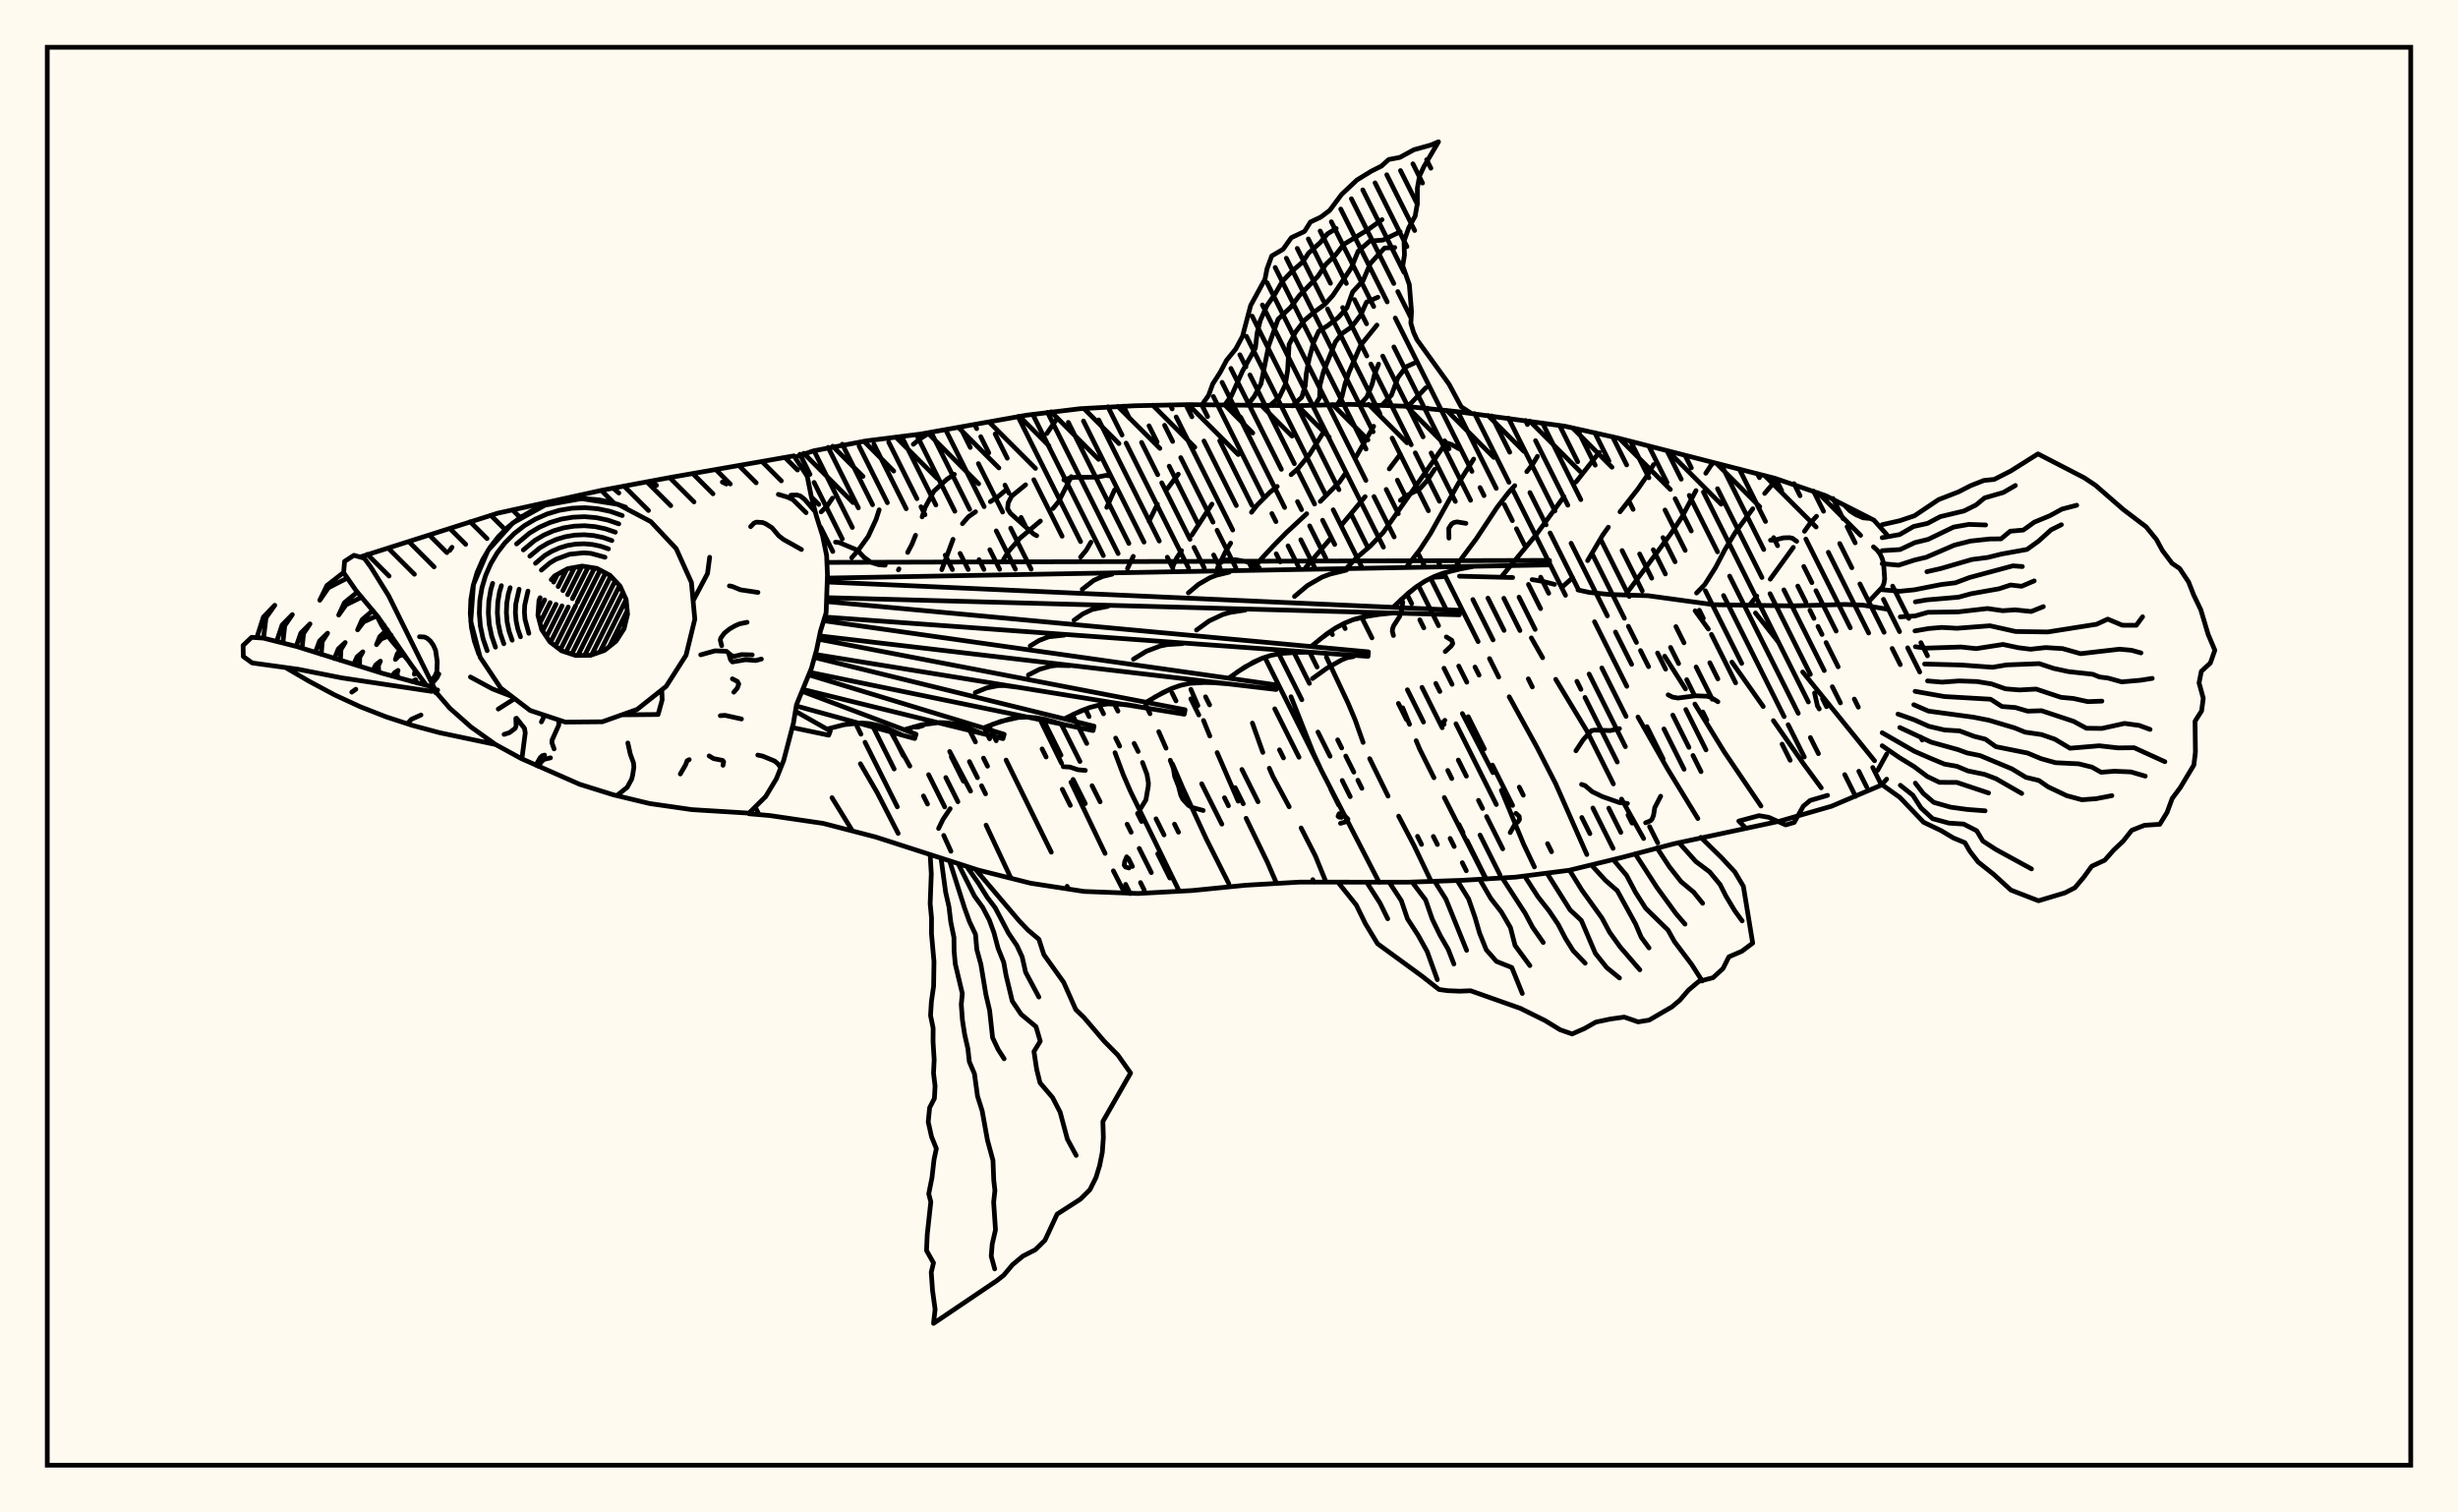 <svg xmlns="http://www.w3.org/2000/svg" width="520" height="320"><rect x="0" y="0" width="520" height="320" fill="floralwhite"/><rect x="10" y="10" width="500" height="300" stroke="black" stroke-width="1" fill="none"/><path stroke="black" stroke-width="1" fill="none" stroke-linecap="round" stroke-linejoin="round" d="
M 168.15 96.73 172.11 95.39 183.34 93.27 194.68 91.85 217.18 87.84 228.53 86.47 239.94 85.85 251.36 85.61 274.22 85.84 285.64 85.55 297.06 85.94 308.43 87.11 331.08 90.18 342.23 92.67 375.44 101.18 386.25 104.88 396.44 110.06 399.13 113.07 
M 399.13 164.85 397.98 166.12 387.46 170.58 376.48 173.74 354.13 178.52 343.08 181.43 331.97 184.13 320.64 185.58 309.23 186.26 297.81 186.65 274.96 186.63 263.55 187.29 252.18 188.42 240.76 189.04 229.34 188.61 218.05 186.87 206.97 184.09 185.21 177.08 174.15 174.21 162.84 172.55 158.44 172.17 
M 303.05 122.16 305.21 122.02 
M 308.76 121.91 320.01 122.19 
M 324.12 122.63 326.35 123 328.87 123.64 
M 333.83 124.82 336.27 125.35 340.57 125.78 348.66 126.04 362.55 127.94 378.99 128.19 390.31 127.89 394.12 128.03 399.13 128.87 
M 176.01 168.77 180.35 175.82 
M 176.12 105.39 175.04 106.96 173.72 108.3 
M 182.02 161.59 185.58 167.71 190.01 176.33 
M 196.28 91.81 194.67 92.82 193.22 94 
M 185.99 107.86 185.35 109.87 183.67 113.5 181.44 116.59 180.18 118 
M 188.18 154.34 192.48 162.09 
M 199.65 176.76 201.17 180.11 
M 201.9 100.35 200.32 101.4 197.57 103.92 195.72 107.35 195.08 109.36 
M 193.69 113.25 192.93 115.14 192.02 116.88 
M 190.18 120.36 190.06 120.58 
M 200.91 159 205.32 167.38 
M 208.61 174.58 213.88 185.83 
M 223.6 88.59 221.46 91.73 
M 212.55 103.89 211.12 105.09 209.52 106.14 
M 206.38 108.28 204.83 109.37 203.61 110.8 
M 201.62 114.11 199.24 120.53 
M 209.19 153.56 210.76 156.72 
M 212.84 160.81 222.4 180.3 
M 225.76 187.52 226.03 188.1 
M 226.63 100.84 223.96 106.13 222.76 107.59 
M 220.1 110.24 215.77 113.88 213.31 116.73 212.3 118.38 
M 219.92 151.99 224.59 161.52 
M 226.57 165.49 233.78 180.56 
M 235.54 184.25 237.93 188.93 
M 235.79 103.66 234.14 107.35 
M 230.8 114.71 229.81 116.4 228.6 117.87 
M 235.88 159.25 237.66 163.99 239.16 167.45 249.47 188.56 
M 249.27 100.32 246.97 103.4 
M 244.86 106.67 243.09 110.28 
M 239.74 117.71 238.53 120.28 
M 242.37 149.15 243.29 151.01 
M 245.14 154.8 246.68 158.3 
M 248.02 161.59 250.21 166.7 255.17 177.44 259.96 186.96 
M 256.39 106.66 252.12 113.24 
M 249.96 116.5 248.88 118.14 248.05 120.02 
M 251.93 145.85 253.42 149.29 
M 254.61 152.44 255.94 155.72 
M 257.49 159.23 261.94 169.51 
M 263.62 173.13 268.11 182.4 270.07 186.91 
M 280.14 91.21 277.02 96.18 274.58 99.15 273.14 100.43 
M 270.2 102.92 268.68 104.13 265.96 106.86 264.76 108.39 
M 260.35 114.91 259.32 116.61 257.57 120.16 
M 264.95 152.99 267.16 159.19 
M 268.53 162.54 269.3 164.31 272.73 170.7 
M 275.25 175.17 278.28 181.11 280.49 186.55 
M 290.6 90.19 286.65 97.05 
M 284.5 100.35 283.39 101.96 279.31 106.09 
M 276.44 108.7 272.16 112.67 269.43 115.45 266.78 118.3 265.43 120.11 
M 273.12 147.41 277.76 159.15 279.5 162.92 291.77 186.7 
M 296.25 96.09 293.91 99.21 
M 288.8 105.08 283.78 111.12 
M 281.29 114.17 276.25 120.04 
M 280.61 139.03 285.19 148.76 286.69 152.32 288.37 157.08 
M 289.76 160.51 293.65 168.44 
M 295.89 172.68 299.13 178.86 302.77 186.48 
M 305.13 94.83 292.62 112.67 289.9 115.53 286.88 118.1 285.08 119.98 
M 288.19 130.86 290.24 134.96 
M 296.75 149.75 298.19 153.25 
M 299.6 156.72 300.33 158.48 303.36 164.55 
M 305.55 168.74 314.3 185.96 
M 311.76 97.13 308.58 102.19 302.61 112.9 300.4 116.28 297.59 119.91 
M 309.37 150.97 315.83 163.46 
M 317.62 167.21 322.32 178.6 324.61 183.42 
M 325.25 96.55 324.22 98.27 323 99.79 
M 320.46 102.75 319.14 104.19 316.73 107.32 312.29 114.03 308.15 119.57 
M 315.11 139.34 317.06 143.25 
M 319.28 147.42 325.19 158.17 329.11 165.82 335.7 180.8 
M 338.33 95.71 333.4 101.99 
M 330.87 105.07 324.94 113.18 317.56 122.12 
M 323.96 134.96 326.35 139.16 
M 329.12 143.73 335.71 154.65 341.32 165.86 
M 343.04 169.07 347.72 177.41 
M 349.82 98.29 348.81 100.12 346.48 103.49 342.72 108.29 
M 340.25 111.54 339.06 113.21 335.87 118.61 
M 332.7 122.23 330.62 124.08 
M 346.52 151.7 352.77 162.67 359.19 173.18 
M 362.5 97.91 362 98.4 360.86 100.13 
M 358.79 103.8 355.79 109.44 353.48 112.92 343.91 125.83 
M 352.16 138.83 356.57 145.76 
M 358.56 148.96 364.78 159.09 372.54 170.53 
M 375.91 101.34 373.32 104.4 
M 370.81 107.64 367.12 112.64 364.93 116.26 362.92 120.09 360.65 123.68 358.91 125.47 
M 358.61 129.23 361.41 133.09 
M 366.39 140.09 373.02 149.48 
M 375.17 152.47 381.51 161.56 385.29 166.69 
M 384.29 109.23 382.93 110.73 381.74 112.41 
M 379.38 115.81 374.5 122.54 
M 371.66 126.12 370.09 128.05 
M 371.38 129.69 376.19 135.8 
M 381.37 142.17 396.57 160.96 
M 308.68 94.96 307.07 94.05 305.87 93.66 305.61 93.26 
M 201.01 171.1 199.47 173.4 198.56 175.29 
M 305.51 153.25 305.23 152.87 305.67 152.4 
M 319.49 176.15 320.44 174.48 321.21 173.79 321.46 173.36 321.39 172.73 320.7 172.08 
M 294.79 134.46 294.55 133.56 294.61 133.02 294.82 132.42 296.11 130.41 296.53 129.03 296.77 127.39 
M 342.61 154.16 340.66 154.57 337.31 154.47 336.67 154.59 334.93 156.51 333.39 158.85 
M 176.76 114.7 177.56 114.8 181.37 116.39 182.73 117.86 184.23 118.97 185.94 119.49 187.27 119.58 
M 344.29 169.99 342.63 169.82 339.02 168.56 336.83 167.5 335.33 166.22 334.58 165.96 
M 238.36 181.28 237.94 182.29 237.83 183.04 238.11 183.44 238.85 183.64 
M 303.5 99.29 301.96 101.63 300.51 103.26 299.94 103.69 297.63 104.82 296.25 105.86 
M 305.98 134.76 307.12 135.46 307.34 136.15 307.02 136.67 305.75 137.85 
M 263.66 91.18 263.18 89.66 262.49 88.31 259.38 85.7 
M 351.32 168.46 350.07 170.88 349.81 172.53 349.49 173.32 349.15 173.67 348.13 174.08 
M 254.55 171.48 252.1 170.81 251.37 170.36 250.21 169.07 249.81 168.26 249.29 166.28 248.51 164.3 248.23 162.59 247.57 160.85 
M 397.23 162.98 399.13 159.55 
M 395.55 127.06 398.2 124.26 398.54 123.48 398.71 122.45 398.47 119.12 398.17 118.15 397.74 117.22 397.11 116.38 396.34 115.7 
M 234.82 100.69 233.97 100.58 232.07 100.96 227.39 100.99 226.25 101.16 225.07 101.54 
M 310.12 110.73 308.25 110.42 307.61 110.55 307.08 110.87 306.49 111.79 306.53 113.85 
M 380.1 114.53 379.21 113.89 378.6 113.76 377.31 113.79 375.37 114.28 374.56 114.29 
M 193.23 153.81 194.21 153.83 195.25 153.52 
M 241.29 171.08 242.42 169.24 242.92 166.35 242.95 165.63 242.65 163.86 241.7 161.32 
M 283.3 172.16 283.07 172.71 283.32 172.9 283.81 172.93 
M 383.88 146.62 384.49 149.35 384.87 150 
M 266.39 120.1 265.61 119.55 264.67 119.15 263.52 118.8 261.39 118.43 259.39 118.46 258.04 119.1 
M 224.94 162.22 226.34 162.29 228.04 162.86 229.61 163 
M 395.75 109.71 394.16 109.56 392.63 108.9 391.38 108.1 390.19 106.88 
M 363.43 148.47 361.91 147.53 361.14 147.31 358.7 147.21 355 147.69 353.83 147.49 352.9 147.01 
M 286.32 138.92 285.06 139.13 283.86 139.61 280.71 141.38 277.66 143.57 
M 216.97 102.57 214 105 213.28 106.42 213.16 107.64 213.76 108.61 218.67 112.99 219.32 113.34 
M 283.59 174.19 284.59 173.91 285.12 173.58 285.15 173.29 284.32 172.45 
M 254.32 85.58 255.67 83.67 256.56 81.23 258.13 78.79 259.51 76.19 261.43 73.83 262.86 71.15 264.58 64.63 267.61 59.08 268.05 56.85 269.04 54.15 271.44 52.74 273.18 50.29 275.98 48.96 277.22 46.97 279.38 45.96 281.31 44.51 283.8 41.16 287.08 38.07 290.11 36.22 292.27 35.13 293.78 33.75 296.13 33.31 299.12 31.68 302.75 30.67 304.32 30 301.26 35.2 300.31 37.22 299.85 39.8 299.86 43 299.38 45.72 298.02 48.2 297.03 51.04 297.12 54 296.75 56.24 298.15 60.23 298.61 65.9 298.47 68.38 299.04 70.3 299.76 71.87 306.54 81.26 309.12 86.06 311.21 87.43 
M 311.87 87.51 311.86 87.51 
M 259.1 85.66 260.51 83.75 262.85 78.53 265.58 73.64 265.96 70.43 266.62 67.8 268.04 64.64 269.82 62.08 271.28 59.54 273.42 57.3 275.63 55.39 276.82 53.56 279.34 51.28 280.84 49.47 282.68 48.34 
M 263.87 85.75 265.33 83.9 266.77 81.19 268.39 73.15 270.38 67.54 273.09 64.97 274.83 62.6 278.81 58.46 280.47 55.95 282.52 53.96 284.28 51.7 289.35 48.63 292.37 46.47 
M 268.64 85.81 270.63 84.07 271.9 81.43 272.41 78.3 272.71 72.89 274.11 70.21 275.96 67.79 277.85 66.16 280.3 64.36 281.99 62.48 285.9 56.63 287.31 53.16 289.8 51 292.58 50.79 296.21 49.04 
M 273.42 85.87 275.4 84.04 276.13 81.6 276.35 79.07 276.95 75.92 277.89 72.45 278.98 70.08 280.88 68.9 283.14 67.16 284.96 65.1 286.16 61.76 288.36 59.38 289.89 55.76 292.89 52.48 295.07 52.37 
M 278.19 85.71 279.18 84.12 279.23 81.54 280 78.59 282.51 72.36 283.84 70.62 285.95 69.15 287.86 66.66 289.09 63.93 291.5 62.89 
M 282.96 85.55 283.89 83.97 284.56 81.2 285.37 78.79 287.85 73.05 291.3 68.78 
M 287.73 85.56 289.16 84.02 290.28 81.28 290.8 79.17 291.64 77.04 
M 292.51 85.57 294.36 83.61 295.74 79.89 297.47 77.61 299.11 76.86 
M 297.26 85.96 298.34 85.47 301.63 82.05 
M 302.02 86.36 302.02 86.36 
M 306.76 86.91 306.77 86.91 
M 174.93 118.99 327.8 118.57 327.81 119.52 175.04 122.31 
M 175.02 123.14 308.77 129.13 308.73 130.08 174.94 126.45 
M 174.89 127.28 289.49 137.92 289.41 138.87 174.49 130.55 
M 174.25 131.33 270.09 144.93 269.97 145.88 173.36 134.54 
M 173.22 135.25 250.71 150.17 250.54 151.11 172.48 138.46 
M 172.3 139.1 231.45 153.64 231.24 154.57 171.32 142.25 
M 171.1 142.78 212.44 155.36 212.18 156.28 169.85 145.86 
M 169.68 146.25 193.8 155.35 193.51 156.26 168.45 149.36 
M 168.62 150.67 175.65 154.66 175.32 155.55 167.6 153.93 
M 311.84 119.82 307.47 120.65 303.37 122 301.46 122.96 299.66 124.13 297.95 125.47 294.7 128.5 
M 294.65 129.7 290.34 130.14 286.25 131.11 284.33 131.9 282.49 132.9 280.73 134.08 277.36 136.79 
M 277.26 137.99 273.03 138.04 270.97 138.25 268.98 138.64 267.05 139.25 263.39 141.09 259.91 143.49 
M 259.75 144.68 255.64 144.35 251.66 144.58 249.74 145.01 247.86 145.67 246.04 146.52 242.47 148.58 
M 242.26 149.77 238.29 149.06 234.4 148.93 232.49 149.19 230.62 149.67 228.78 150.35 225.14 152.09 
M 224.88 153.26 221.08 152.2 219.19 151.86 217.31 151.72 215.44 151.8 211.73 152.62 208.04 154.02 
M 207.72 155.18 204.13 153.78 202.32 153.27 200.5 152.95 198.67 152.87 194.99 153.35 191.27 154.4 
M 190.9 155.54 187.46 154.03 185.72 153.47 183.96 153.1 182.19 152.96 178.59 153.32 174.95 154.26 
M 309.64 120.2 305.38 121.24 303.37 122 301.46 122.96 299.66 124.13 296.31 126.95 
M 284.85 120.62 281.34 121.48 279.68 122.11 276.62 123.87 273.85 126.2 
M 260.07 121.05 257.3 121.72 255.99 122.22 253.58 123.61 251.4 125.44 
M 235.28 121.48 233.26 121.97 231.4 122.79 228.95 124.68 
M 292.48 129.89 288.26 130.54 286.25 131.11 284.33 131.9 282.49 132.9 279.03 135.4 
M 263.44 129.08 260.2 129.58 258.66 130.03 255.78 131.39 253.13 133.31 
M 234.4 128.28 231.07 128.94 229.07 129.89 227.22 131.22 
M 275.13 137.98 270.97 138.25 268.98 138.64 267.05 139.25 265.19 140.08 261.64 142.25 
M 250.14 136.18 246.95 136.38 245.42 136.69 242.52 137.79 239.79 139.46 
M 225.14 134.38 221.86 134.73 219.84 135.5 217.95 136.66 
M 257.69 144.47 253.63 144.37 251.66 144.58 249.74 145.01 247.86 145.67 244.24 147.51 
M 226.3 140.84 223.66 140.77 222.38 140.91 219.92 141.61 217.56 142.81 
M 240.27 149.38 236.33 148.9 234.4 148.93 232.49 149.19 230.62 149.67 226.95 151.18 
M 214.98 145.36 212.42 145.05 211.16 145.07 208.71 145.56 206.32 146.54 
M 222.98 152.69 219.19 151.86 217.31 151.72 215.44 151.8 213.58 152.11 209.88 153.28 
M 206.37 183.93 215.61 194.83 217.48 196.79 219.78 198.72 220.84 201.99 225.03 207.84 227.58 213.59 229.3 215.26 233.58 220.28 236.5 223.24 239.18 227.03 233.32 237.27 233.42 240.7 233.2 243.8 232.64 246.58 231.86 249.13 230.59 251.69 228.57 253.71 223.64 256.88 221.07 262.41 219.04 264.41 216.38 265.77 214.19 267.6 212.36 269.79 210.92 270.93 197.49 280 197.83 277.04 197.28 273.01 197.01 269.18 197.49 267.2 196.01 264.58 196.16 261.22 196.92 254.29 196.48 252.59 197.17 249.13 197.6 245.34 198.09 243.02 197.07 240.5 196.37 237.38 196.67 234.35 197.68 232.41 197.82 229.79 197.49 227.06 197.63 224.24 197.39 220.39 197.41 217.53 196.86 214.85 197.04 211.94 197.51 208.67 197.59 203.44 197.06 197.55 197.07 194.24 196.78 191.18 197.02 184.85 196.78 180.92 
M 204.55 183.36 207.02 186.9 208.84 189.82 210.53 192.05 213.34 197.41 215.13 200.06 216.24 202.45 216.97 205.69 219.78 210.95 
M 202.73 182.79 206.14 189.57 207.88 191.96 209.3 194.67 210.26 197.3 211.16 200.66 212.34 203.61 212.85 206.43 214.15 211.81 216.02 214.6 219.17 217.22 220.07 220.3 218.74 222.48 219.3 226.18 220.02 229.1 222.68 232.22 224.28 235.32 225.81 241.03 227.67 244.46 
M 200.91 182.21 204.06 192.12 205.09 194.98 206.37 197.68 206.65 200.89 207.52 204.08 208.57 210.43 209.36 213.79 209.99 219.56 211.18 222.07 212.43 224.01 
M 199.09 181.64 200.05 188.75 200.76 191.87 201.14 195.09 201.81 198.35 201.84 201.21 202.09 203.94 203.58 210.21 203.36 212.53 203.61 215.88 204.08 218.89 204.76 221.87 205.07 224.65 206.15 227.19 206.8 231.93 207.78 235.02 208.9 241.23 210.07 245.53 210.23 249.67 210.48 251.89 210.21 254.36 210.6 260.21 209.91 263.21 209.7 265.78 210.43 268.47 
M 359.82 177.16 364.21 181.47 367.01 184.48 368.82 187.52 370.79 199.54 368.5 201.26 365.75 202.45 364.51 204.92 362.4 206.86 359.39 207.64 357.2 209.49 355.39 211.6 353.7 213.03 348.9 215.82 346.56 216.21 343.62 215.19 340.7 215.6 337.61 216.25 335.21 217.61 332.59 218.76 330.06 217.88 326.85 215.92 321.63 213.34 311.11 209.62 308.77 209.71 306.24 209.6 304.43 209.35 300.82 206.52 291.42 199.66 288.85 195.42 286.92 191.47 283.09 186.7 
M 355.17 178.27 358.75 182.27 361.69 184.48 363.89 187.14 365.1 189.54 366.97 192.66 368.56 194.85 
M 350.53 179.38 353.16 183.38 355.64 186.54 358.31 188.77 360.2 191.11 
M 345.93 180.64 350.55 187.79 354.57 193.31 356.47 195.53 
M 341.33 181.92 344.09 185.18 346.03 188.85 348.14 192.16 352.89 196.8 354.23 199.21 357.89 204.07 360.11 207.55 
M 336.68 183.03 339.64 186.26 342.15 188.46 346.01 195.49 347.21 198.3 348.86 200.56 
M 332.04 184.12 334.66 188.34 338.91 194.25 340.5 197.22 342.73 200.33 346.92 205.19 
M 327.31 184.81 332.17 192.53 334.53 194.73 337.5 201.7 339.92 204.73 342.61 206.92 
M 322.57 185.39 325.38 189.76 327.7 192.7 329.64 195.58 331.18 198.54 332.82 201.16 335.35 203.79 
M 317.82 185.77 322.64 193.2 324.25 196.22 326.48 199.41 
M 313.05 186.08 315.4 190.11 317.63 192.97 319.54 196.25 320.52 200.05 323.65 204.3 
M 308.28 186.29 310.69 190.19 312.06 194.14 312.99 197.37 314.42 200.94 316.58 203.41 319.83 204.7 322.05 210.2 
M 303.51 186.47 305.89 190.24 310.27 201.07 
M 298.74 186.63 301.59 190.4 303 194.47 304.63 197.83 306.38 200.87 307.58 203.96 
M 293.97 186.77 296.46 190.57 297.75 194.39 300 197.86 301.93 201.34 304.07 207.28 
M 289.2 186.77 291.94 191.05 293.58 194.39 
M 398.18 111.01 401.88 110.18 405.03 109.12 410.11 105.71 414.35 104.06 416.93 102.74 419.71 101.65 421.88 101.43 425.37 99.66 431.14 96.03 440.92 101.08 443.33 102.69 449.22 107.82 454.02 111.46 456.22 114.17 457.47 116.48 459.52 119.2 461.11 120.28 463.01 123.14 464.06 125.83 465.59 129.02 467.14 134.22 468.56 137.57 467.61 140.28 465.7 142.04 465.22 144.48 466.11 147.74 465.76 150.4 464.37 152.59 464.45 159.16 464.12 161.86 461.25 166.64 459.54 168.93 458.45 171.89 456.91 174.4 453.67 174.61 450.98 175.67 449.21 177.91 447.15 179.87 445.27 182 442.51 183.28 440.81 185.62 438.96 187.82 436.83 188.91 431.25 190.58 425.41 188.32 421.77 184.99 418.49 182.38 416.73 180.11 415.69 178.3 413.23 177.28 410.62 175.72 406.96 173.98 401.93 168.72 398.18 166.04 
M 398.18 113.76 401.88 113.1 404.84 111.39 407.77 110.74 410.48 109.31 415.49 108.11 418.03 106.85 419.84 105.35 423.81 104.2 426.36 102.72 
M 398.18 116.51 401.97 116.27 405.11 114.8 407.9 114.12 413.29 111.52 416.53 110.95 420.07 111.07 
M 398.18 119.26 401.66 119.58 405.05 118.49 407.49 117.91 413.45 115.34 416.9 114.47 420.98 114.03 423.32 114.01 425.27 112.39 428.04 112.15 430.38 110.47 433.63 109.13 436.23 107.71 439.34 106.9 
M 407.64 120.96 410.5 120.31 417.16 118.38 420.49 117.95 423.42 117.22 428.82 116.25 431.28 114.48 433.91 112.1 436.09 111.02 
M 398.18 124.77 401.88 125.1 404.98 124.79 410.62 123.68 413.66 123.31 416.66 122.19 425.84 119.72 427.84 119.87 
M 405.2 127.34 407.63 126.92 414.32 126.35 416.99 125.62 422.91 124.57 425.35 123.77 427.68 124.04 430.35 122.9 
M 402.01 130.52 405.15 130.32 407.86 129.55 414.28 129.46 420.46 128.75 423.69 129.21 426.31 129.03 429.71 129.38 432.28 128.35 
M 405.12 133.49 408.04 132.98 410.79 132.75 414.01 132.93 420.99 132.4 426.4 133.61 433.21 133.71 443.54 132.08 445.9 130.99 448.96 132.28 451.95 132.29 453.27 130.5 
M 405.21 136.83 407.37 137.13 414.88 136.89 418.08 137.23 423.74 136.35 426.99 137.04 429.57 137.36 432.76 137.01 436.36 137.23 440.15 138.3 448.39 137.35 450.92 137.58 452.93 138.14 
M 407.16 140.49 414.91 140.7 421.53 141.18 424.48 140.68 431.42 140.41 434.46 141.42 437.61 142.1 442.75 142.66 444.14 143.23 445.98 143.47 448.85 144.27 452.79 143.93 455.31 143.53 
M 407.78 144.07 410.82 144.33 414.45 144.07 418.24 144.2 421.32 144.7 424.26 145.74 427.2 145.98 430.75 145.79 436.01 147.54 438.61 147.78 441.7 148.45 444.67 148.34 
M 405.15 146.27 411.31 147.37 421.12 147.94 423.52 149.48 426.36 149.7 428.95 150.46 431.9 150.37 438.68 152.62 441.39 154.08 444.67 154.12 449.45 153.06 452.54 153.48 454.86 154.33 
M 404.87 149.1 407.98 150.45 417.48 151.74 420.78 152.39 426.21 154.01 428.42 154.91 431.9 155.42 434.7 156.39 437.92 158.31 444.1 157.79 448.12 158.24 451.49 158.2 457.99 161.16 
M 401.52 151.08 404.95 152.29 408.09 153.68 411.39 154.45 414.56 154.64 417.6 155.78 420.03 156.4 422.24 157.98 428.95 159.33 431.78 160.51 434.85 161.37 439.76 161.61 442.57 162.31 444.49 163.39 447.32 163.17 450.8 163.32 453.84 164.21 
M 401.91 153.93 408.54 157.02 414.24 158.61 416.15 159.31 418.89 159.86 425.64 162.68 428.58 164.46 431.34 165.13 433.3 166.49 437.23 168.35 440.42 169.21 443.44 168.99 446.78 168.34 
M 398.18 155.03 405.01 158.96 408.51 160.48 411.35 161.66 413.98 162.13 416.34 163.11 419.82 163.83 422.25 164.75 427.71 167.88 
M 398.18 157.78 401.72 160.22 404.93 162.19 407.73 164.29 410.31 165.53 413.98 165.54 420.69 167.78 
M 405.2 165.69 406.87 167.86 409.09 169.76 412.65 170.78 416.16 171.26 419.96 171.55 
M 402.02 166.14 404.67 168.25 406.4 170.94 408.86 173.21 412.3 174.15 415.41 174.35 418.19 175.77 419.47 177.93 422.29 179.76 429.77 183.84 
M 386.63 168.28 382.94 169.36 381.49 170.58 379.57 174.01 377.77 174.53 374.16 172.92 372.12 172.57 367.85 173.72 369.41 175.28 
M 76.16 117.85 105.3 108.58 127.33 103.73 142.02 100.98 167.97 96.45 170.78 100.79 171.61 104.95 172.69 109.13 174.02 113.35 174.87 117.51 175.05 121.58 174.77 129.65 173.57 133.54 172.75 137.49 171.66 141.4 168.5 149.1 167.84 153.07 165.79 160.9 164.25 164.76 161.99 168.52 158.44 172.04 146.38 171.3 137.42 170.01 129.71 168.15 122.61 165.93 110.29 160.5 104.82 157.51 99.65 153.82 95.15 149.83 91.62 145.74 
M 86.27 139.64 82.53 135.18 80.69 132.2 79.58 130.02 
M 150.13 117.9 149.68 121.34 146.63 127.12 
M 140 145.96 140.08 148.08 139.22 151.17 131.54 151.24 
M 108.23 147.32 104.19 145.76 99.52 143.24 
M 90.23 145.03 86.95 140.61 79.99 130.54 75.39 125.04 72.7 121.17 72.89 118.78 74.88 117.49 77.07 118.11 78.41 119.93 82.21 126.03 91.89 145.59 
M 91.34 146.28 72.34 143.43 63.07 141.6 53.35 140.26 51.47 138.9 51.43 136.56 53.24 134.84 55.73 135.01 62.79 136.79 80.91 142.46 91.59 145.38 
M 101.58 139.06 99.59 131.49 100.16 123.68 103.23 116.47 108.47 110.66 115.32 106.87 123.03 105.5 130.77 106.71 137.69 110.37 143.05 116.08 146.27 123.22 146.99 131.01 145.14 138.62 140.93 145.22 134.8 150.09 127.42 152.71 119.59 152.78 112.16 150.32 105.93 145.57 101.58 139.06 
M 101.29 138.39 100.34 135.6 99.73 132.71 99.49 129.78 99.61 126.83 100.1 123.92 100.94 121.1 102.12 118.4 103.63 115.87 105.44 113.54 107.53 111.46 109.85 109.65 112.38 108.14 115.08 106.95 117.91 106.11 120.82 105.63 123.76 105.51 126.7 105.75 129.58 106.35 132.37 107.31 
M 103.06 137.66 102.18 135.09 101.62 132.44 101.4 129.74 101.51 127.03 101.96 124.35 102.73 121.76 103.82 119.27 105.21 116.94 106.87 114.81 108.79 112.89 110.93 111.22 113.26 109.84 115.74 108.75 118.34 107.97 121.01 107.53 123.72 107.41 126.42 107.64 129.08 108.19 131.64 109.08 
M 104.82 136.93 104.02 134.59 103.51 132.16 103.31 129.7 103.41 127.23 103.82 124.79 104.22 123.42 
M 109.28 115.09 112.01 112.8 114.13 111.53 116.4 110.54 118.77 109.83 121.21 109.43 123.68 109.32 126.15 109.53 128.57 110.04 130.91 110.84 
M 106.59 136.2 105.86 134.08 105.4 131.89 105.22 129.66 105.31 127.42 105.68 125.22 106.07 123.91 
M 110.72 116.35 113.08 114.38 115.01 113.23 117.05 112.33 119.2 111.69 121.41 111.33 123.64 111.23 125.87 111.42 128.06 111.88 130.18 112.6 
M 108.35 135.46 107.7 133.57 107.29 131.61 107.13 129.62 107.21 127.62 107.54 125.65 107.93 124.34 
M 112.09 117.67 114.16 115.95 115.88 114.93 117.71 114.12 119.63 113.55 121.6 113.22 123.6 113.14 125.6 113.31 127.56 113.72 129.45 114.37 
M 110.12 134.73 109.54 133.06 109.18 131.34 109.03 129.58 109.11 127.82 109.82 124.66 
M 113.28 119.18 115.24 117.53 116.75 116.63 118.37 115.92 120.06 115.41 121.8 115.12 123.56 115.05 125.32 115.2 127.05 115.56 128.72 116.13 
M 111.88 134 111.07 131.06 110.94 129.54 111.01 128.01 111.69 125.06 
M 114.53 120.62 116.31 119.11 117.63 118.32 120.49 117.27 123.52 116.96 125.05 117.09 127.99 117.9 
M 114.59 133.19 113.8 130.17 114.02 127.04 114.27 126.46 
M 116.62 122.65 117.35 121.84 120.09 120.32 123.17 119.77 126.27 120.26 129.04 121.72 131.18 124 132.47 126.86 132.76 129.98 132.02 133.02 130.33 135.66 127.88 137.61 124.93 138.65 121.8 138.68 118.82 137.7 116.33 135.8 114.59 133.19 
M 117.94 121.51 117.12 123.15 
M 115.23 126.93 113.83 129.73 
M 119.92 120.41 118.08 124.1 
M 116.38 127.5 114.23 131.8 
M 121.53 120.06 119.08 124.96 
M 117.63 127.86 114.8 133.51 
M 123.1 119.79 120.08 125.82 
M 118.9 128.19 115.62 134.73 
M 124.44 119.97 121.09 126.66 
M 120.21 128.43 116.47 135.9 
M 125.77 120.18 122.12 127.46 
M 121.78 128.15 117.51 136.69 
M 126.97 120.63 118.54 137.48 
M 128.11 121.23 119.72 138 
M 129.2 121.9 120.95 138.4 
M 130.14 122.89 122.24 138.68 
M 131.07 123.89 123.68 138.67 
M 131.78 125.33 125.16 138.57 
M 132.46 126.84 126.9 137.95 
M 132.69 129.24 128.92 136.78 
M 80.18 131.21 81.26 132.28 
M 77.71 117.28 82.31 121.88 
M 82.13 115.97 87.67 121.5 
M 86.49 114.6 91.83 119.94 
M 90.85 113.23 94.54 116.92 
M 95.17 111.82 98.52 115.17 
M 99.46 110.38 103.03 113.95 
M 103.84 109.03 107.05 112.24 
M 108.42 107.88 110.23 109.69 
M 113.1 106.84 113.91 107.65 
M 117.81 105.82 118.33 106.34 
M 122.51 104.79 123.26 105.54 
M 127.21 103.76 130.05 106.6 
M 132.01 102.83 137.19 108.01 
M 136.83 101.93 141.9 106.99 
M 141.67 101.04 146.82 106.19 
M 146.56 100.2 150.84 104.48 
M 151.45 99.36 154.49 102.4 
M 156.34 98.52 159.97 102.15 
M 161.21 97.66 165.29 101.74 
M 166.08 96.8 168.72 99.44 
M 138.89 102.69 137.57 101.79 
M 91.2 144.23 92.1 142.88 92.42 142.08 92.5 139.97 92.15 137.59 91.68 136.53 91.07 135.65 90.37 135.04 89.76 134.77 88.75 134.72 
M 172.47 108.27 170.21 105.65 169.3 104.93 168.61 104.73 167.32 104.77 
M 95.62 115.79 95.13 116.48 
M 161.07 139.44 159.88 139.75 157.73 139.58 154.94 140.05 154.53 139.54 154.24 138.52 
M 160.35 125.34 156.65 124.79 154.9 124.07 154.31 123.96 
M 150.02 159.93 150.95 160.5 152.89 160.89 153.1 161.19 152.95 161.92 
M 130.48 168.34 132.69 166.58 133.63 164.85 133.84 164.01 134.1 162.33 134.02 161.4 133.35 159.58 132.82 157.2 
M 106.64 155.38 107.76 155.02 108.98 154.11 109.19 153.55 109.12 152.01 
M 143.92 163.76 145.06 161.78 145.36 160.96 145.81 160.72 
M 153.66 102.41 152.81 102 
M 108.88 147.81 105.41 150.02 
M 154.94 143.63 156 144.18 156.29 144.72 155.97 145.61 155.24 146.45 
M 110.43 109.21 110.87 109.34 
M 81.57 133.63 81.99 133.31 
M 115.06 151.28 114.9 152.02 114.53 152.74 
M 110.41 160.55 111.12 155.06 110.96 154.1 109.27 151.96 
M 130.92 104.31 129.71 103.28 
M 169.55 116.26 165.76 114.14 164.74 113.35 163.31 111.65 162.01 110.83 161.34 110.55 160.03 110.47 159.52 110.67 158.8 111.42 
M 156.86 152.12 153.39 151.35 152.38 151.42 
M 86.1 139.41 86.11 139.47 
M 170.53 108.47 167.76 105.72 166.59 105.18 164.66 104.6 
M 165.18 162.43 164.61 161.65 163.9 161.03 161.36 159.98 160.31 159.75 
M 91.4 144.62 92.47 143.34 92.84 142.6 
M 113.86 162.13 114.57 161.13 115.11 160.66 116.46 160.34 
M 158.05 131.66 156.46 131.99 155.51 132.4 154.33 133.08 153.22 133.98 152.48 135 152.38 135.44 152.67 136.62 
M 159.13 138.56 156.86 138.5 155.29 138.88 154.68 138.65 153.69 137.8 
M 148.24 138.54 151.27 137.7 153.35 137.78 
M 117.94 106.28 119.67 105.83 120.28 105.28 
M 118.19 152.32 118.22 153.4 116.79 156.59 116.76 157.16 117.22 158.45 
M 113.37 161.9 114.27 160.32 114.72 159.89 115.21 159.76 
M 91.63 145.74 92.17 146.59 
M 87.83 141.83 87.66 142.65 88.25 142.4 
M 84.79 137.49 84.05 138.32 83.65 139.52 84.36 138.8 85.45 138.47 
M 81.92 133.22 80.33 134.71 79.65 136.39 80.64 135.19 82.72 134.35 
M 78.89 129.15 76.61 131.1 75.65 133.26 76.92 131.58 79.78 130.27 
M 75.61 125.28 72.88 127.49 71.65 130.13 73.19 127.97 76.52 126.34 
M 72.7 121.12 69.16 123.88 67.65 127 69.47 124.36 73.44 122.32 
M 91.49 145.75 92.59 145.99 
M 87.17 144.22 87.93 143.81 88.15 144.49 
M 82.96 143.05 83.45 142.35 84.21 141.84 84.01 142.47 84.18 143.39 
M 78.9 141.78 79.49 140.67 80.48 139.88 80.05 140.79 80.13 142.2 
M 74.83 140.54 75.53 138.98 76.76 137.91 76.09 139.1 76.07 140.89 
M 70.74 139.34 71.57 137.3 73.03 135.94 72.13 137.42 72.01 139.73 
M 66.71 138.03 67.61 135.61 69.3 133.97 68.17 135.73 67.96 138.45 
M 62.66 136.76 63.65 133.93 65.58 132 64.21 134.05 63.91 137.12 
M 58.54 135.68 59.68 132.24 61.85 130.03 60.24 132.37 59.84 136 
M 54.33 134.92 55.72 130.56 58.13 128.06 56.28 130.68 55.75 135.02 
M 60.41 141.23 65.32 144.1 70.78 147.02 76.22 149.53 81.72 151.68 87.28 153.49 92.99 155.02 104.82 157.51 
M 74.42 146.44 75.28 145.83 
M 86.17 153.13 87.04 152.18 89.06 151.28 
M 171.67 105.18 173.22 106.73 
M 170.03 95.9 180.47 106.34 
M 176.17 94.41 182.57 100.8 
M 182.76 93.35 189.07 99.67 
M 189.51 92.47 198.25 101.2 
M 196.33 91.65 207.04 102.36 
M 202.79 90.47 211.32 99 
M 209.22 89.27 219.06 99.1 
M 215.66 88.06 221.91 94.32 
M 222.36 87.12 232.42 97.19 
M 229.29 86.42 236.72 93.85 
M 236.47 85.97 245.38 94.87 
M 243.87 85.73 252.77 94.62 
M 251.4 85.61 261.96 96.17 
M 259.09 85.66 265.03 91.61 
M 266.85 85.79 273.34 92.28 
M 274.53 85.83 281.2 92.5 
M 281.92 85.58 289.4 93.07 
M 289.54 85.56 297.66 93.69 
M 297.6 85.99 306.56 94.95 
M 306.08 86.83 316.02 96.77 
M 314.79 87.9 322.37 95.48 
M 323.62 89.09 334.24 99.71 
M 332.7 90.53 341.02 98.85 
M 342.57 92.76 353.37 103.56 
M 352.92 95.48 364.12 106.68 
M 363.17 98.09 372.28 107.2 
M 373.34 100.63 384.21 111.5 
M 384.62 104.26 393.62 113.27 
M 159.76 170.73 160.56 172.33 
M 181.29 153.63 182.14 155.34 
M 183 157.05 189.83 170.71 
M 184.41 153.19 189.16 162.7 
M 188.36 154.41 191.09 159.87 
M 195.36 168.41 196.22 170.12 
M 196.45 163.9 199.86 170.73 
M 173.62 111.56 176.18 116.68 
M 200.09 164.51 202.65 169.63 
M 169.23 96.1 171.36 100.37 
M 172.22 102.07 178.19 114.03 
M 201.25 160.14 203.81 165.27 
M 172.21 95.37 180.32 111.6 
M 205.08 161.13 206.79 164.54 
M 207.65 166.25 208.5 167.96 
M 175.19 94.65 181.59 107.45 
M 204.89 154.06 206.36 156.98 
M 208.06 160.4 208.92 162.11 
M 178.19 93.98 184.6 106.79 
M 208.18 153.96 209.36 156.32 
M 181.75 94.4 187.73 106.36 
M 184.88 93.97 191.71 107.64 
M 188.01 93.55 193.98 105.51 
M 194.84 107.22 195.69 108.92 
M 199.96 117.46 201.49 120.51 
M 220.46 158.45 221.31 160.16 
M 224.73 166.99 226.43 170.41 
M 190.73 92.32 197.99 106.84 
M 203.11 117.09 204.82 120.49 
M 220.63 152.12 224.46 159.78 
M 227.02 164.91 229.59 170.03 
M 238.13 187.11 239.1 189.06 
M 193.88 91.94 202 108.17 
M 207.12 118.41 208.15 120.47 
M 224.48 153.14 228.47 161.11 
M 231.03 166.24 232.74 169.65 
M 238.72 181.61 239.57 183.32 
M 241.28 186.73 242.06 188.3 
M 197.03 91.55 205.14 107.77 
M 209.41 116.31 211.48 120.45 
M 226.87 151.23 229.91 157.3 
M 238.45 174.38 239.3 176.09 
M 241.01 179.51 243.57 184.63 
M 200.08 90.98 208.2 107.2 
M 210.76 112.32 214.81 120.43 
M 229.62 150.04 230.4 151.61 
M 240.65 172.1 241.5 173.81 
M 244.92 180.64 247.48 185.77 
M 203.14 90.4 205.27 94.67 
M 206.98 98.09 212.11 108.34 
M 213.81 111.75 218.14 120.41 
M 232.53 149.19 233.46 151.03 
M 236.02 156.16 236.87 157.87 
M 244.56 173.24 246.26 176.65 
M 206.2 89.83 206.62 90.69 
M 207.48 92.39 209.18 95.81 
M 212.6 102.64 213.45 104.35 
M 216.02 109.47 216.87 111.18 
M 235.73 148.91 236.51 150.46 
M 239.93 157.29 240.78 159 
M 248.47 174.37 249.32 176.08 
M 210.53 91.82 213.09 96.95 
M 218.71 101.5 224.69 113.45 
M 215.36 88.12 228.6 114.59 
M 254.22 165.83 258.49 174.37 
M 218.48 87.66 233.42 117.55 
M 247.94 146.58 248.79 148.29 
M 259.04 168.78 259.89 170.49 
M 221.6 87.23 236.55 117.12 
M 251.92 147.86 253.62 151.27 
M 261.31 166.65 263.02 170.06 
M 226.01 89.36 238.82 114.98 
M 255.04 147.43 255.9 149.14 
M 262.73 162.8 266.14 169.63 
M 229.21 89.08 242.02 114.7 
M 277.73 186.12 278 186.66 
M 232.44 88.85 245.25 114.47 
M 246.95 117.89 248.12 120.22 
M 234.38 86.06 237.37 92.04 
M 238.23 93.75 251.45 120.2 
M 270.68 158.65 271.53 160.36 
M 237.66 85.93 238.94 88.49 
M 241.5 93.61 244.92 100.44 
M 245.77 102.15 251.75 114.11 
M 252.6 115.82 254.78 120.18 
M 269.68 149.97 274.81 160.22 
M 243.08 90.09 244.79 93.51 
M 247.35 98.63 253.33 110.59 
M 256.75 117.42 258.11 120.16 
M 267.58 139.08 278.95 161.82 
M 281.51 166.95 283.22 170.36 
M 246.37 89.98 248.08 93.4 
M 249.79 96.82 256.62 110.48 
M 257.47 112.19 261.45 120.13 
M 270.54 138.33 275.41 148.05 
M 278.82 154.89 281.38 160.01 
M 283.95 165.13 285.65 168.55 
M 247.55 85.66 247.98 86.52 
M 248.83 88.22 260.79 112.14 
M 264.2 118.97 264.78 120.11 
M 273.73 138.02 277.01 144.59 
M 282.99 156.54 283.84 158.25 
M 284.7 159.96 286.41 163.37 
M 287.26 165.08 288.11 166.79 
M 250.87 85.62 252.15 88.18 
M 254.71 93.31 261.55 106.97 
M 277.06 137.99 278.63 141.13 
M 254.19 85.58 255.47 88.14 
M 258.04 93.26 264.87 106.93 
M 269.99 117.17 270.84 118.88 
M 299.88 176.95 300.73 178.66 
M 256.69 83.89 267.37 105.24 
M 269.07 108.66 269.93 110.36 
M 272.49 115.49 274.77 120.05 
M 281.52 133.55 281.88 134.27 
M 303.23 176.97 304.09 178.68 
M 258.54 80.9 271.77 107.37 
M 275.19 114.2 278.1 120.03 
M 284.1 132.03 284.58 132.99 
M 306.78 177.39 307.64 179.1 
M 309.35 182.52 310.2 184.23 
M 260.4 77.95 271.08 99.3 
M 274.49 106.13 275.35 107.84 
M 277.06 111.26 280.47 118.09 
M 295.84 148.83 297.55 152.25 
M 308.65 174.45 309.51 176.16 
M 310.36 177.86 314.42 185.99 
M 262.3 75.06 263.58 77.62 
M 264.43 79.33 273.83 98.11 
M 274.68 99.82 278.1 106.65 
M 279.8 110.07 282.37 115.19 
M 297.74 145.94 301.15 152.77 
M 306.28 163.01 307.13 164.72 
M 313.11 176.68 317.31 185.07 
M 263.68 71.14 280.33 104.44 
M 282.04 107.86 288.09 119.97 
M 300.83 145.43 305.1 153.97 
M 308.51 160.81 310.22 164.22 
M 312.78 169.34 313.64 171.05 
M 314.49 172.76 317.91 179.59 
M 264.9 66.89 283.26 103.61 
M 285.82 108.73 289.23 115.56 
M 303.75 144.6 304.61 146.3 
M 308.02 153.14 316.56 170.22 
M 267.06 64.52 292.67 115.76 
M 297.8 126.01 298.65 127.71 
M 300.36 131.13 301.21 132.84 
M 305.48 141.38 307.19 144.79 
M 310.61 151.63 314.02 158.46 
M 315.73 161.87 320 170.41 
M 268.04 59.8 288.96 101.64 
M 290.67 105.06 294.94 113.6 
M 300.07 123.87 304.33 132.38 
M 308.6 140.92 310.31 144.34 
M 321.41 166.54 322.26 168.25 
M 327.39 178.5 328.24 180.21 
M 269.77 56.59 288.99 95.01 
M 293.26 103.55 295.82 108.68 
M 300.09 117.22 301.42 119.88 
M 302.66 122.36 306.06 129.17 
M 312.04 141.13 312.9 142.84 
M 272.13 54.63 290.49 91.35 
M 295.62 101.59 297.32 105.01 
M 304.16 118.67 304.75 119.86 
M 305.43 121.22 312.7 135.75 
M 274.44 52.56 279.99 63.66 
M 280.84 65.37 291.95 87.57 
M 294.51 92.69 302.19 108.06 
M 311.59 126.85 315.86 135.39 
M 334.64 172.96 336.35 176.38 
M 276.78 50.55 281.47 59.94 
M 284.04 65.07 289.16 75.31 
M 290.01 77.02 298.55 94.1 
M 299.41 95.81 304.53 106.06 
M 314.78 126.55 318.19 133.38 
M 323.32 143.63 324.17 145.34 
M 336.98 170.96 341.25 179.5 
M 279.28 48.87 284.83 59.97 
M 286.54 63.39 289.1 68.51 
M 292.52 75.34 301.06 92.42 
M 302.76 95.84 307.89 106.09 
M 318.14 126.58 321.55 133.41 
M 340.34 170.99 342.9 176.11 
M 281.65 46.92 290.61 64.86 
M 294.88 73.4 311.11 105.85 
M 321.36 126.34 324.77 133.17 
M 344.41 172.45 345.27 174.16 
M 283.64 44.23 293.47 63.87 
M 295.17 67.29 311.4 99.74 
M 313.11 103.16 313.96 104.86 
M 323.35 123.65 325.92 128.77 
M 333.6 144.15 334.45 145.85 
M 335.31 147.56 342.14 161.22 
M 348.97 174.89 350.7 178.34 
M 285.89 42.05 294.86 59.98 
M 295.71 61.69 298.49 67.24 
M 308.42 87.11 316.54 103.33 
M 318.24 106.75 319.95 110.16 
M 320.81 111.87 322.51 115.29 
M 325.93 122.12 327.64 125.53 
M 336.18 142.61 343.86 157.98 
M 288.3 40.18 297 57.59 
M 311.97 87.52 319.23 102.04 
M 320.09 103.75 331.19 125.95 
M 338.87 141.32 344 151.57 
M 290.9 38.69 297.64 52.17 
M 315.55 88 319.39 95.68 
M 323.66 104.22 327.08 111.05 
M 327.93 112.76 333.91 124.72 
M 337.33 131.55 344.16 145.21 
M 348.43 153.75 351.84 160.58 
M 293.38 36.98 299.28 48.77 
M 319.13 88.47 328.95 108.11 
M 332.37 114.94 340.05 130.31 
M 341.76 133.73 345.18 140.56 
M 352.01 154.22 356.28 162.76 
M 296.28 36.09 299.86 43.24 
M 322.72 88.96 323.14 89.82 
M 324.85 93.23 331.68 106.89 
M 336.81 117.14 343.64 130.81 
M 344.49 132.51 346.2 135.93 
M 347.05 137.64 348.76 141.05 
M 353.89 151.3 357.3 158.13 
M 358.16 159.84 359.86 163.26 
M 298.91 34.66 300.94 38.73 
M 326.32 89.49 334.43 105.71 
M 338.7 114.25 344.68 126.21 
M 350.66 138.16 352.37 141.58 
M 356.64 150.12 360.91 158.66 
M 301.81 33.79 302.71 35.59 
M 329.93 90.01 333.77 97.7 
M 343.16 116.48 347.43 125.02 
M 353.41 136.98 355.12 140.4 
M 356.83 143.81 358.53 147.23 
M 360.24 150.64 361.09 152.35 
M 333.63 90.74 337.47 98.42 
M 346.87 117.21 349.43 122.33 
M 354.55 132.58 356.26 136 
M 358.82 141.12 362.24 147.95 
M 337.38 91.55 340.37 97.53 
M 344.64 106.07 345.49 107.77 
M 349.76 116.31 352.32 121.44 
M 361.72 140.22 363.42 143.64 
M 341.14 92.39 344.13 98.37 
M 351.81 113.74 354.37 118.86 
M 359.5 129.11 360.35 130.82 
M 362.06 134.23 367.18 144.48 
M 344.98 93.4 348.83 101.08 
M 352.24 107.91 356.51 116.45 
M 360.78 124.99 368.47 140.36 
M 377.01 157.44 378.72 160.86 
M 348.83 94.4 352.67 102.09 
M 354.38 105.51 357.8 112.34 
M 364.63 126 377.44 151.62 
M 378.29 153.33 381.71 160.16 
M 352.68 95.41 355.67 101.39 
M 357.37 104.81 363.35 116.76 
M 365.91 121.89 380.43 150.92 
M 382.99 156.05 384.7 159.46 
M 356.52 96.43 357.81 98.99 
M 360.37 104.11 382.57 148.52 
M 390.26 163.89 392.56 168.5 
M 363.35 103.4 372.75 122.19 
M 374.46 125.61 382.99 142.68 
M 385.56 147.81 386.41 149.52 
M 393.24 163.18 394.91 166.52 
M 364.16 98.33 373.13 116.26 
M 377.39 124.8 385.93 141.88 
M 387.64 145.3 389.35 148.71 
M 396.18 162.38 398.04 166.1 
M 367.95 99.23 373.5 110.33 
M 375.21 113.75 376.06 115.46 
M 380.33 124 382.04 127.41 
M 382.9 129.12 383.75 130.83 
M 384.6 132.54 385.46 134.24 
M 386.31 135.95 388.87 141.08 
M 392.29 147.91 393.14 149.62 
M 371.78 100.21 372.21 101.06 
M 381.6 119.85 383.31 123.27 
M 384.17 124.98 388.44 133.52 
M 375.64 101.24 376.92 103.8 
M 382.04 114.05 391.44 132.83 
M 379.53 102.33 380.81 104.89 
M 386.79 116.85 395.32 133.93 
M 406.32 155.93 406.65 156.58 
M 383.65 103.9 385.78 108.17 
M 389.2 115 391.76 120.12 
M 393.47 123.54 398.59 133.78 
M 400.3 137.2 402.01 140.62 
M 387.77 105.46 389.91 109.73 
M 390.76 111.44 392.47 114.85 
M 398.45 126.81 401.86 133.64 
M 403.57 137.06 406.13 142.18 
M 400.39 124.01 403.81 130.84 
M 406.37 135.97 407.77 138.76 
"/></svg>